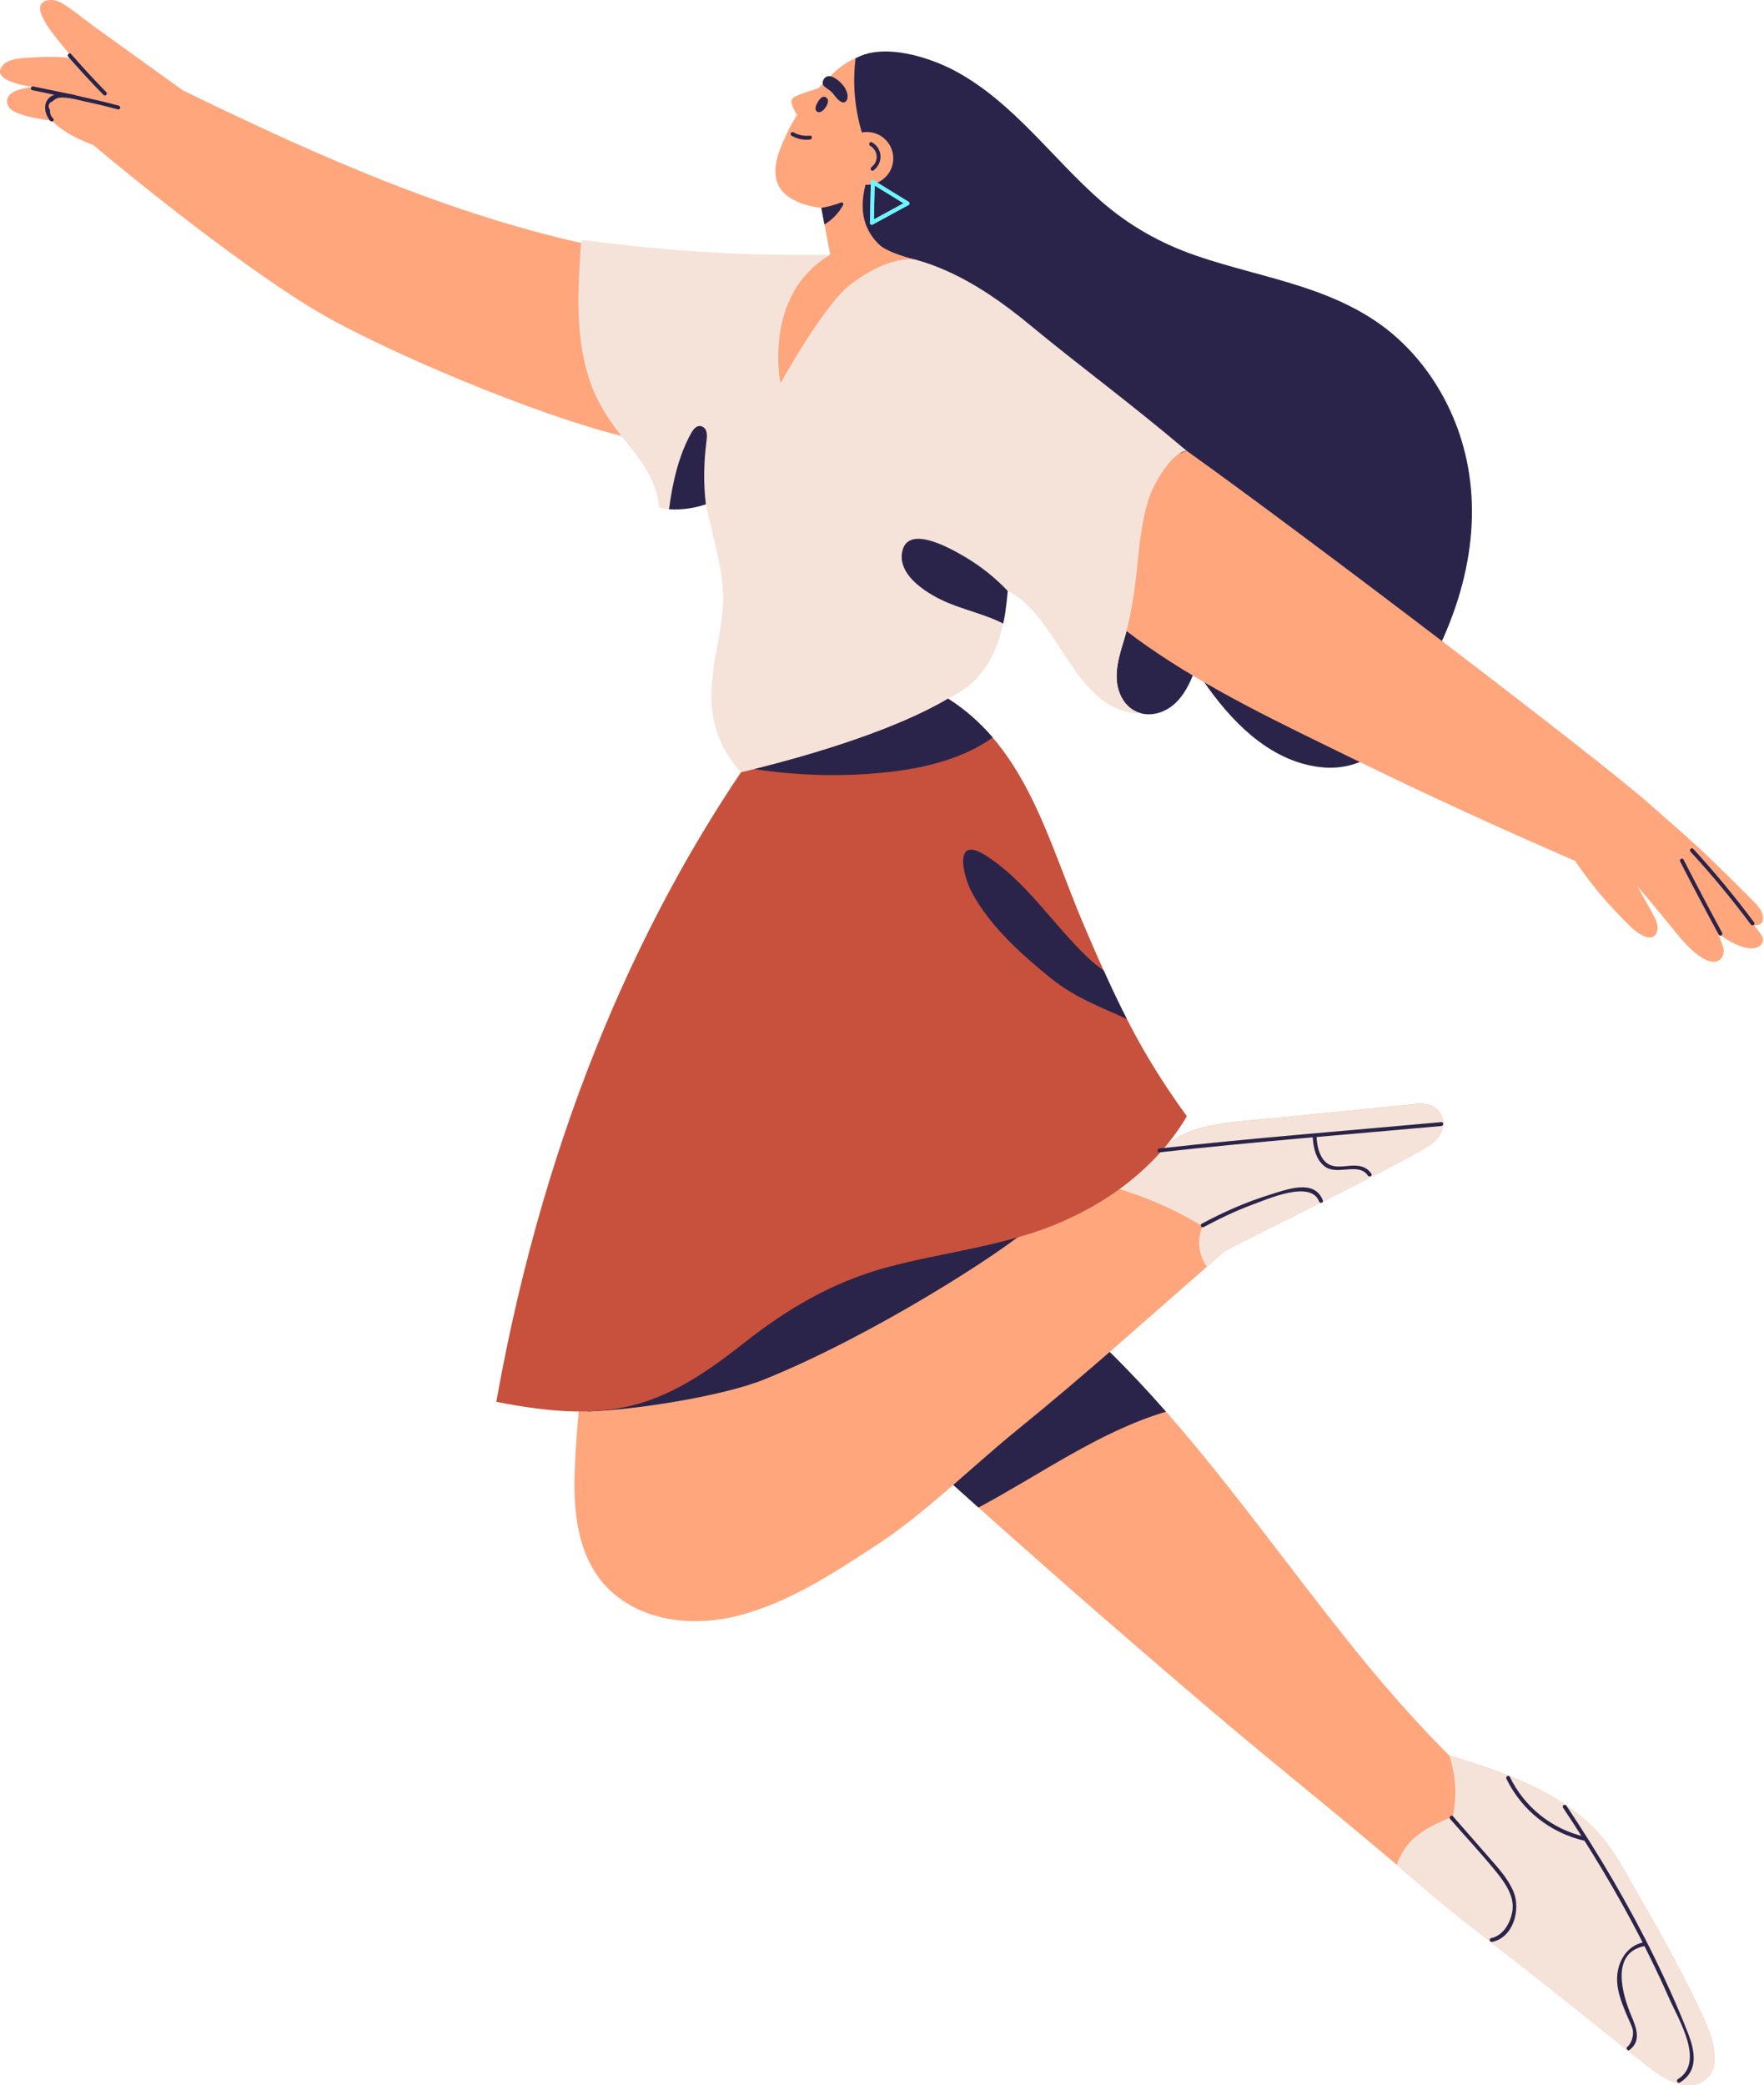 <svg width="494" height="584" viewBox="0 0 494 584" fill="none" xmlns="http://www.w3.org/2000/svg">
<path d="M239.592 16.34C247.648 11.836 260.603 16.163 267.53 19.892C283.751 28.615 294.597 44.265 308.205 56.199C316.112 63.14 324.917 68.12 334.864 71.563C344.826 75.006 355.182 77.197 365.184 80.504C374.179 83.484 382.875 87.458 390.142 93.65C397.327 99.773 402.947 107.653 406.703 116.28C414.95 135.196 414.079 157.704 403.192 180.866C402.852 181.015 402.389 181.247 401.872 181.519L402.933 182.322C402.933 182.322 394.455 217.744 369.675 214.832C344.894 211.92 327.91 179.723 316.125 147.661C313.281 139.918 314.738 136.325 318.589 135.305C308.981 127.847 299.36 120.39 289.753 112.933C278.417 104.142 265.992 95.704 257.365 84.042C247.498 70.719 246.832 54.92 248.22 39.08C242.79 33.827 239.592 16.34 239.592 16.34Z" fill="#2B244A"/>
<path d="M0.889 18.178C2.795 16.082 7.408 16.245 9.966 16.055C13.545 15.796 17.11 15.919 20.662 16.341C19.247 14.885 17.9 13.374 16.648 11.755C14.811 9.387 12.334 6.447 11.409 3.562C10.197 -0.221 14.566 -0.656 16.988 0.705C20.159 2.474 23.071 5.046 26.011 7.169C29.263 9.509 32.529 11.864 35.781 14.204C40.925 17.906 46.069 21.607 51.213 25.309C90.024 44.211 129.693 61.915 172.301 70.053C173.226 70.23 172.831 71.632 171.92 71.455C170.885 71.264 169.865 71.033 168.844 70.829C169.592 88.737 174.015 106.21 181.895 122.296C182.371 122.377 182.847 122.472 183.323 122.554C184.249 122.704 183.854 124.105 182.942 123.956C182.67 123.915 182.412 123.861 182.139 123.806C181.84 124.16 181.241 124.255 180.983 123.724C180.956 123.684 180.942 123.629 180.915 123.588C157.753 119.438 112.383 100.4 91.943 89.01C70.142 76.857 34.611 47.803 26.119 40.604C21.751 39.012 17.628 36.917 14.443 33.773C11.504 33.433 8.564 32.902 5.734 31.977C4.169 31.46 2.318 30.657 2.019 28.82C1.76 27.241 2.849 26.125 4.21 25.54C5.707 24.887 7.435 24.601 9.163 24.37C4.087 23.594 -2.39 21.798 0.889 18.178Z" fill="#FFA67D"/>
<path d="M314.509 180.117C316.66 173.191 317.707 166.291 318.442 159.079C319.136 152.343 319.762 145.498 321.94 139.061C323.069 135.713 325.029 129.195 329.588 129.413C334.255 129.644 337.848 136.149 339.413 139.837C341.373 144.436 342.039 149.567 341.25 154.52C340.651 158.344 338.8 161.637 337.644 165.284C336.228 169.748 337.902 173.354 338.147 177.736C338.351 181.233 337.099 184.54 334.895 187.071C332.99 192.079 330.527 197.4 325.192 199.401C321.232 200.884 317.041 199.822 314.646 196.243C311.366 191.317 312.89 185.329 314.509 180.117Z" fill="#2B244A"/>
<path d="M296.9 156.779C300.574 161.338 304.63 165.489 308.93 169.354C310.413 155.323 315.23 141.906 323.11 130.121C323.518 129.508 325.096 128.338 325.192 128.896C325.314 128.896 332.255 126.201 332.377 126.283C365.976 150.288 448.266 212.968 461.942 225.162C468.923 231.381 473.428 235.096 480.137 241.601C483.484 244.853 486.819 248.119 490.098 251.453C491.854 253.236 494.439 255.44 493.528 258.162C492.153 262.272 466.787 252.215 458.472 248.092C458.826 248.759 461.725 253.848 462.078 254.528C462.936 256.202 464.582 258.502 464.12 260.543C463.167 264.776 458.431 261.265 456.853 259.727C450.484 253.481 446.061 248.378 441.108 241.097C420.11 232.007 399.303 222.467 378.754 212.411C359.158 202.817 339.018 193.372 321.082 180.839C317.299 178.199 313.638 175.382 310.141 172.375C310.114 172.797 310.073 173.232 310.046 173.654C309.991 174.593 308.535 174.593 308.59 173.654C308.63 172.824 308.698 171.994 308.766 171.177C304.126 167.081 299.785 162.658 295.879 157.814C295.281 157.092 296.301 156.058 296.9 156.779Z" fill="#FFA67D"/>
<path d="M162.707 67.985C162.707 67.971 162.721 67.958 162.721 67.93C162.735 67.876 162.748 67.835 162.762 67.767C162.776 67.726 162.789 67.686 162.816 67.645C162.966 67.386 163.238 67.182 163.619 67.236C179.242 69.346 194.959 70.693 210.732 71.183C218.216 71.414 225.701 71.36 233.185 71.346C234.465 71.346 237.282 71.169 237.486 71.156C256.905 69.019 273.507 78.654 288.503 91.065C303.024 103.067 314.836 111.518 332.363 126.283C328.09 126.474 323.014 135.823 321.926 139.048C319.748 145.498 319.109 152.343 318.428 159.066C317.68 166.278 316.646 173.191 314.495 180.104C312.876 185.303 311.366 191.318 314.659 196.23C315.952 198.163 317.775 199.36 319.816 199.823C300.751 199.768 297.158 173.082 282.203 165.448C282.026 167.476 281.808 169.476 281.522 171.409C280.638 177.233 278.828 183.112 275.276 187.888C273.698 189.998 271.806 191.848 269.588 193.291C265.845 195.754 260.375 197.265 259.722 202.395C259.912 202.694 259.912 203.143 259.49 203.375C251.298 207.852 243.446 212.805 235.785 218.126C229.552 222.454 223.333 225.026 215.644 223.583C215.045 223.488 215.018 222.835 215.304 222.467C208.391 218.534 203.056 212.152 200.621 204.518C197.178 193.822 200.947 182.989 202.24 172.28C203.546 161.338 199.709 151.649 197.681 141.225C193.898 142.491 190.02 142.926 186.019 142.491C185.801 142.477 185.638 142.368 185.529 142.232C185.12 142.355 184.549 142.123 184.495 141.579C183.8 134.326 179.31 128.678 174.901 123.208C171.186 118.567 167.879 113.845 165.742 108.252C160.884 95.419 161.782 81.416 162.707 67.985Z" fill="#F5E3D9"/>
<path d="M475.577 241.382C475.577 241.382 487.73 253.739 493.35 261.972C495.065 264.476 490.887 269.919 478.285 259.168C465.684 248.404 465.643 248.241 465.643 248.241L475.577 241.382Z" fill="#FFA67D"/>
<path d="M471.019 240.661C471.019 240.661 479.388 255.848 482.572 265.279C483.538 268.15 480.123 274.437 469.576 261.468C458.553 247.914 452.484 241.192 452.484 241.192L471.019 240.661Z" fill="#FFA67D"/>
<path d="M481.32 261.755C477.646 254.978 474.039 248.146 470.529 241.288C470.202 240.662 471.154 240.104 471.467 240.73C474.992 247.588 478.585 254.42 482.259 261.197C482.599 261.809 481.66 262.367 481.32 261.755Z" fill="#2B244A"/>
<path d="M490.303 258.897C485.023 251.807 479.403 245.016 473.415 238.511C472.939 237.994 473.715 237.218 474.191 237.735C480.233 244.308 485.908 251.181 491.242 258.339C491.664 258.91 490.712 259.454 490.303 258.897Z" fill="#2B244A"/>
<path d="M28.99 26.588C25.602 23.118 22.308 19.552 19.124 15.892C18.661 15.361 19.437 14.585 19.9 15.116C23.084 18.776 26.377 22.342 29.766 25.812C30.256 26.316 29.48 27.091 28.99 26.588Z" fill="#2B244A"/>
<path d="M20.637 27.663C16.773 26.86 12.894 26.057 9.029 25.254C8.335 25.118 8.635 24.057 9.315 24.206C13.18 25.009 17.058 25.812 20.923 26.615C21.617 26.751 21.331 27.812 20.637 27.663Z" fill="#2B244A"/>
<path d="M32.979 30.643C29.754 29.732 26.502 29.01 23.236 28.289C21.712 27.949 20.174 27.5 18.609 27.377C17.017 27.255 15.941 27.187 14.744 28.357C13.56 28.861 13.315 29.677 14.009 30.834C13.941 31.8 14.254 32.603 14.948 33.242C15.384 33.8 14.431 34.345 14.009 33.8C11.641 30.725 12.24 26.779 16.486 26.248C18.677 25.976 20.881 26.656 22.991 27.119C26.434 27.894 29.863 28.629 33.265 29.596C33.945 29.772 33.66 30.834 32.979 30.643Z" fill="#2B244A"/>
<path d="M221.222 372.091C221.984 372.799 222.76 373.506 223.522 374.214C222.366 368.526 222.978 362.102 223.604 356.618C225.318 341.84 227.033 327.074 228.748 312.296C229.632 304.675 230.503 297.041 231.402 289.42C231.905 285.174 232.232 280.275 235.348 277.023C241.962 270.137 252.209 277.227 260.115 274.532C259.571 272.586 259.04 270.64 258.496 268.708C258.251 267.796 259.652 267.415 259.897 268.327L261.462 273.975C261.721 273.838 261.979 273.702 262.224 273.539C263.014 273.036 263.749 274.301 262.959 274.791C262.592 275.022 262.225 275.199 261.857 275.376L284.256 356.264C324.496 384.597 351.482 428.062 382.455 465.689C389.844 474.671 397.573 483.38 405.806 491.586C418 495.396 430.533 499.438 440.862 507.209C451.204 514.993 453.885 522.504 461.533 535.432C464.404 540.291 478.394 565.466 479.605 572.025C480.176 575.101 480.789 579.006 478.475 581.538C473.454 586.981 465.752 582.123 461.342 578.598C450.796 570.202 440.236 561.792 429.689 553.396C419.211 545.054 408.297 537.052 398.186 528.274C378.821 511.454 358.572 495.519 339.017 478.876C326.184 467.962 313.433 456.953 300.763 445.862C275.724 423.939 251.025 401.648 226.611 379.045C228.027 381.671 230.177 383.889 233.361 385.414C234.205 385.822 233.47 387.074 232.626 386.666C228.081 384.475 225.55 380.936 224.203 376.813C222.869 375.575 221.522 374.35 220.188 373.098C219.494 372.486 220.528 371.451 221.222 372.091Z" fill="#FFA67D"/>
<path d="M266.691 383.059C270.57 379.426 274.666 376.037 278.762 372.69C282.722 369.437 286.723 366.103 291.309 363.803C291.921 363.504 292.534 363.218 293.16 362.973C305.298 372.621 316.239 383.631 326.527 395.348C307.87 400.913 291.445 412.889 274.013 422.197C266.555 415.529 259.098 408.82 251.681 402.084C255.519 394.939 260.949 388.448 266.691 383.059Z" fill="#2B244A"/>
<path d="M160.91 413.066C161.345 398.396 163.291 383.645 165.332 369.125C167.537 353.557 170.381 338.07 174.015 322.761C181.867 289.624 191.461 259.06 207.546 229.013C211.832 226.55 262.769 204.518 267.096 203.47C284.76 243.492 284.732 290.468 267.912 330.817C263.748 340.806 258.55 350.304 252.399 359.19C276.935 349.964 300.586 338.492 323.026 324.938C323.448 324.271 323.911 323.632 324.401 323.006C327.925 318.61 333.219 316.433 338.608 315.303C345.29 313.915 352.23 313.589 359.021 312.908C367.104 312.105 375.187 311.303 383.257 310.486C387.054 310.105 390.864 309.724 394.661 309.343C396.825 309.125 399.859 308.717 401.805 310.159C406.201 313.412 403.942 318.583 400.104 320.924C389.34 327.497 351.386 345.882 342.99 350.359C318.685 371.574 305.063 384.026 284.542 400.71C272.811 410.236 258.958 423.83 246.316 432.131C234.109 440.147 221.14 448.774 206.838 452.449C195.339 455.402 182.03 454.504 172.477 446.815C162.366 438.704 160.542 425.273 160.91 413.066Z" fill="#FFA67D"/>
<path d="M164.571 390.463C178.247 373.833 204.784 360.565 222.134 347.583C230.286 341.486 239.172 336.288 248.698 332.654C258.537 328.899 268.961 327.143 279.344 325.619C283.603 324.993 287.89 324.394 292.136 323.687C291.864 326.953 296.885 336.002 289.101 343.174C281.372 350.291 244.547 374.024 213.888 386.367C202.457 390.966 178.03 394.845 164.721 395.294C164.027 395.321 164.067 391.062 164.571 390.463Z" fill="#2B244A"/>
<path d="M310.591 332.178C314.769 329.837 318.906 327.429 323.016 324.952C323.451 324.285 323.901 323.645 324.404 323.019C327.929 318.624 333.222 316.447 338.611 315.331C345.293 313.929 352.233 313.616 359.024 312.936C367.093 312.119 375.163 311.316 383.26 310.513C387.057 310.132 390.867 309.751 394.664 309.37C396.841 309.153 399.849 308.744 401.809 310.187C406.204 313.439 403.945 318.61 400.121 320.951C389.357 327.524 351.389 345.909 342.993 350.372C341.278 351.869 339.591 353.325 337.985 354.754C335.631 351.447 335.141 347.229 336.788 343.432C328.609 338.465 319.791 334.682 310.591 332.178Z" fill="#F5E3D9"/>
<path d="M208.198 376.214C220.269 366.661 233.061 359.109 247.989 355.026C263.503 350.794 279.738 349.215 294.761 343.241C310.084 337.145 323.924 326.925 332.375 312.609C328.619 307.465 325.095 302.157 321.815 296.687C314.602 284.63 308.969 271.838 303.471 258.951C293.55 235.694 287.603 209.702 265.503 195.658C250.167 204.803 224.842 212.22 207.504 216.289C181.404 255.018 153.234 312.5 138.986 392.585C171.102 398.913 185.187 394.436 208.198 376.214Z" fill="#C7513C"/>
<path d="M265.505 195.658C270.377 198.747 274.473 202.435 277.998 206.531C270.064 212.301 259.477 214.955 249.774 216.112C236.955 217.609 223.986 217.336 211.262 215.377C228.327 211.158 251.23 204.15 265.505 195.658Z" fill="#2B244A"/>
<path d="M270.554 238.457C271.425 237.626 273.071 237.722 275.82 239.436C287.374 246.69 294.967 259.032 304.725 268.259C306.017 269.484 307.487 270.654 309.093 271.811C311.148 276.383 313.284 280.928 315.584 285.392C308.317 282.017 301.105 279.486 294.246 273.92C285.986 267.211 277.317 259.482 272.2 249.996C270.418 246.703 268.621 240.307 270.554 238.457Z" fill="#2B244A"/>
<path d="M406.828 508.733C408.066 502.977 407.699 497.098 405.848 491.614C418.027 495.438 430.547 499.466 440.849 507.236C451.191 515.02 453.872 522.518 461.534 535.446C464.405 540.318 478.394 565.494 479.605 572.039C480.177 575.115 480.803 579.034 478.462 581.552C473.454 587.009 465.738 582.137 461.329 578.612C450.783 570.216 440.223 561.806 429.676 553.41C419.198 545.054 408.284 537.052 398.173 528.275C395.846 526.247 393.491 524.233 391.151 522.246C393.451 515.837 397.588 512.407 406.828 508.733Z" fill="#F5E3D9"/>
<path d="M469.889 582.272C477.509 577.55 470.106 565.657 467.507 559.778C464.826 553.681 461.928 547.68 458.866 541.76C452.511 529.526 445.366 517.714 437.718 506.242C437.324 505.657 438.276 505.113 438.657 505.685C447.789 519.375 456.171 533.541 463.397 548.333C466.732 555.178 469.875 562.132 472.651 569.222C474.652 574.325 475.781 579.905 470.447 583.211C469.834 583.592 469.29 582.64 469.889 582.272Z" fill="#2B244A"/>
<path d="M403.644 315.344C377.326 317.726 350.966 319.767 324.702 322.72C324.008 322.802 324.008 321.699 324.702 321.631C350.966 318.692 377.326 316.651 403.644 314.256C404.352 314.187 404.338 315.276 403.644 315.344Z" fill="#2B244A"/>
<path d="M369.404 336.478C367.104 330.381 354.979 335.811 350.665 337.39C345.97 339.118 341.493 341.295 337.084 343.65C336.458 343.976 335.914 343.037 336.526 342.711C342.677 339.417 348.964 336.628 355.632 334.573C360.123 333.198 368.111 329.987 370.452 336.178C370.71 336.845 369.649 337.131 369.404 336.478Z" fill="#2B244A"/>
<path d="M417.58 542.781C421.023 542.074 423.037 538.413 423.541 535.174C424.153 531.228 421.69 527.581 419.336 524.628C415.144 519.388 410.504 514.476 406.108 509.414C405.646 508.883 406.421 508.107 406.884 508.638C410.177 512.421 413.498 516.177 416.791 519.96C419.417 522.981 422.302 526.043 423.854 529.799C425.922 534.793 423.813 542.618 417.866 543.829C417.185 543.979 416.9 542.931 417.58 542.781Z" fill="#2B244A"/>
<path d="M443.462 515.442C433.99 513.183 426.138 506.909 421.865 498.159C421.552 497.533 422.505 496.975 422.804 497.601C426.955 506.12 434.521 512.189 443.747 514.38C444.428 514.544 444.142 515.605 443.462 515.442Z" fill="#2B244A"/>
<path d="M460.419 545.026C450.961 546.986 454.323 558.567 456.84 564.527C458.228 567.807 459.725 571.563 456.323 574.107C455.765 574.529 455.221 573.577 455.765 573.169C456.895 572.325 457.548 569.903 457.262 568.542C457.017 567.358 456.364 566.201 455.901 565.085C455.398 563.901 454.881 562.717 454.432 561.506C453.411 558.784 452.594 555.831 452.921 552.906C453.384 548.742 455.888 544.877 460.134 543.992C460.814 543.829 461.1 544.89 460.419 545.026Z" fill="#2B244A"/>
<path d="M383.081 329.238C380.469 325.333 374.399 329.388 370.902 326.598C368.493 324.679 367.813 321.413 367.609 318.501C367.554 317.794 368.656 317.807 368.697 318.501C368.847 320.583 369.228 322.774 370.439 324.53C372.331 327.265 375.216 326.734 378.06 326.476C380.428 326.272 382.632 326.598 384.034 328.68C384.415 329.279 383.476 329.823 383.081 329.238Z" fill="#2B244A"/>
<path d="M252.673 154.411C254.333 146.586 266.88 153.976 270.377 156.044C274.759 158.643 278.747 161.828 282.217 165.502C282.04 167.516 281.822 169.503 281.536 171.435C281.373 172.497 281.182 173.558 280.951 174.633C276.161 172.184 270.5 170.904 265.642 168.89C260.457 166.754 251.19 161.447 252.673 154.411Z" fill="#2B244A"/>
<path d="M187.393 142.3C188.332 135.264 190.074 127.412 193.639 121.18C194.292 120.037 195.327 118.771 196.796 119.533C198.28 120.295 197.994 122.445 197.817 123.779C197.082 129.685 196.987 135.468 197.667 141.238C194.306 142.354 190.877 142.844 187.352 142.613C187.366 142.504 187.379 142.409 187.393 142.3Z" fill="#2B244A"/>
<path d="M229.51 55.601L232.504 71.346L256.033 72.611L250.413 46.837L229.51 55.601Z" fill="#FFA67D"/>
<path d="M256.033 72.611C256.033 72.611 248.766 71.468 238.002 79.81C230.572 85.566 218.569 107.34 218.569 107.34C218.569 107.34 213.466 82.573 232.504 71.346C242.86 65.249 256.033 72.611 256.033 72.611Z" fill="#FFA67D"/>
<path d="M264.717 35.406C266.309 31.65 265.642 22.655 257.409 18.218C249.979 14.204 241.229 12.802 233.05 20.804C224.885 28.806 222.177 33.079 219.17 40.005C216.815 45.422 215.359 51.804 221.497 55.533C228.478 59.779 238.045 58.486 242.889 56.336C247.734 54.185 258.634 49.79 264.717 35.406Z" fill="#FFA67D"/>
<path d="M239.595 16.341C246.385 13.075 253.925 14.817 259.409 17.784C267.642 22.233 269.397 34.957 269.016 39.013C267.478 55.37 256.034 72.625 256.034 72.625C256.034 72.625 248.522 70.829 246.1 68.407C239.568 61.875 241.105 53.791 244.562 45.109C240.112 36.236 238.37 26.234 239.595 16.341Z" fill="#2B244A"/>
<path d="M250.154 44.442C250.113 48.525 246.765 51.791 242.683 51.75C238.6 51.709 235.334 48.361 235.375 44.279C235.416 40.196 238.763 36.93 242.846 36.971C246.942 37.012 250.208 40.36 250.154 44.442Z" fill="#FFA67D"/>
<path d="M230.084 24.41C230.084 24.41 223.185 26.52 222.164 27.35C221.143 28.18 221.565 29.473 223.375 32.507C225.185 35.528 230.084 24.41 230.084 24.41Z" fill="#FFA67D"/>
<path d="M236.123 57.37C234.926 59.629 233.13 61.521 230.871 62.854L230 58.214C231.891 57.901 233.742 57.397 235.552 56.717C235.96 56.567 236.328 56.989 236.123 57.37Z" fill="#2B244A"/>
<path d="M244.059 46.783C246.182 45.163 245.91 42.129 243.664 40.809C243.066 40.455 243.61 39.502 244.222 39.87C247.244 41.652 247.366 45.626 244.617 47.735C244.046 48.157 243.501 47.204 244.059 46.783Z" fill="#2B244A"/>
<path d="M230.534 22.506C229.732 24.452 232.113 24.506 233.542 26.534C234.862 28.384 236.141 29.201 236.93 28.344C237.883 27.309 237.339 24.71 234.903 22.669C232.63 20.764 231.133 21.09 230.534 22.506Z" fill="#2B244A"/>
<path d="M231.199 27.201C232.669 27.963 231.403 29.99 230.695 30.712C230.233 31.174 229.539 31.651 228.885 31.297C227.919 30.78 228.532 29.419 228.926 28.725C229.362 27.963 230.233 26.697 231.199 27.201Z" fill="#2B244A"/>
<path d="M226.829 39.08C225.019 39.284 223.264 38.903 221.672 38.005C221.059 37.665 221.604 36.712 222.23 37.066C223.659 37.869 225.21 38.168 226.843 37.991C227.523 37.91 227.523 39.012 226.829 39.08Z" fill="#2B244A"/>
<path d="M244.698 50.525C247.937 52.512 251.176 54.499 254.401 56.486C255 56.853 254.455 57.792 253.843 57.425C250.604 55.438 247.365 53.451 244.14 51.464C243.555 51.097 244.099 50.158 244.698 50.525Z" fill="#6FF5FD"/>
<path d="M244.971 50.987C244.889 54.784 244.794 58.581 244.712 62.378C244.698 63.085 243.61 63.085 243.623 62.378C243.705 58.581 243.8 54.784 243.882 50.987C243.895 50.293 244.984 50.293 244.971 50.987Z" fill="#6FF5FD"/>
<path d="M254.402 57.424C251.081 59.234 247.761 61.044 244.44 62.854C243.828 63.194 243.27 62.242 243.882 61.915C247.203 60.105 250.523 58.295 253.844 56.485C254.47 56.145 255.028 57.084 254.402 57.424Z" fill="#6FF5FD"/>
<path d="M244.698 50.525C247.937 52.512 251.176 54.499 254.401 56.486C255 56.853 254.455 57.792 253.843 57.425C250.604 55.438 247.365 53.451 244.14 51.464C243.555 51.097 244.099 50.158 244.698 50.525Z" fill="#6FF5FD"/>
<path d="M244.971 50.987C244.889 54.784 244.794 58.581 244.712 62.378C244.698 63.085 243.61 63.085 243.623 62.378C243.705 58.581 243.8 54.784 243.882 50.987C243.895 50.293 244.984 50.293 244.971 50.987Z" fill="#6FF5FD"/>
<path d="M254.402 57.424C251.081 59.234 247.761 61.044 244.44 62.854C243.828 63.194 243.27 62.242 243.882 61.915C247.203 60.105 250.523 58.295 253.844 56.485C254.47 56.145 255.028 57.084 254.402 57.424Z" fill="#6FF5FD"/>
</svg>
